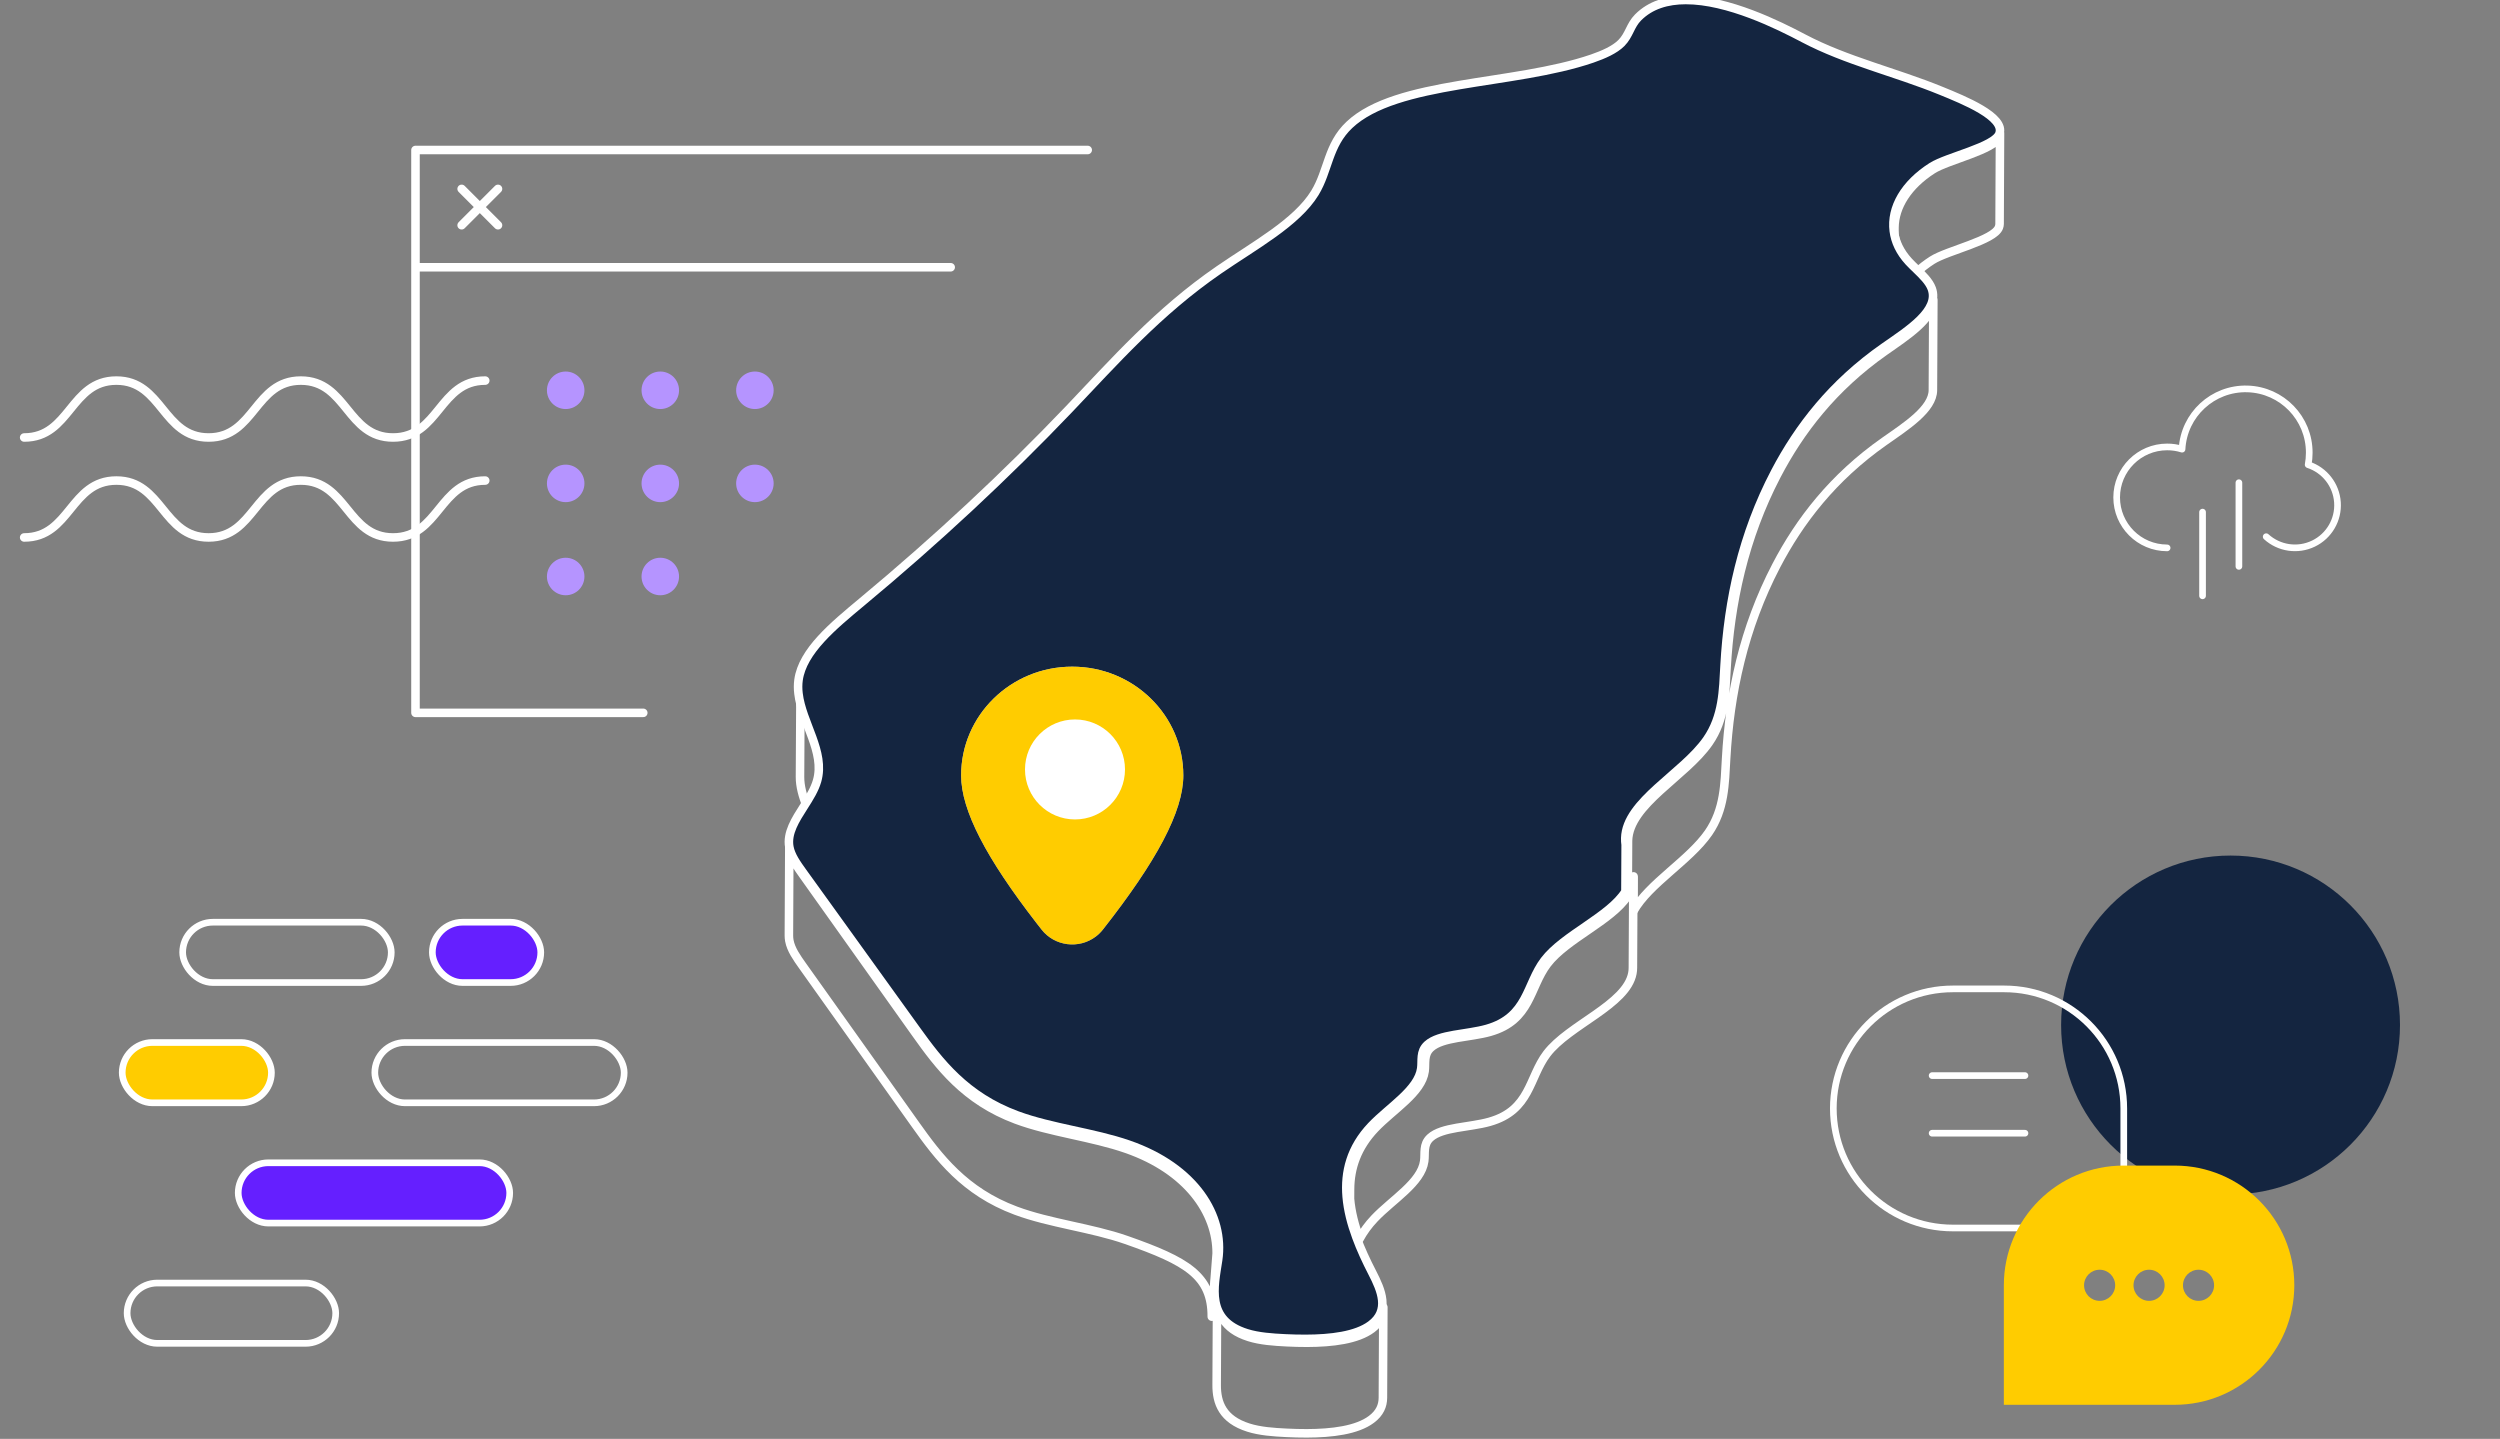 <svg xmlns="http://www.w3.org/2000/svg" xmlns:xlink="http://www.w3.org/1999/xlink" width="450" height="259" viewBox="0 0 450 259">
    <rect x="0" y="0" width="450" height="259" fill="#808080" stroke="none"/>
    <defs>
        <linearGradient id="7vq4yj821a" x1="50%" x2="50%" y1="0%" y2="100%">
            <stop offset="0%" stop-color="#AAC4F9"/>
            <stop offset="100%" stop-color="#7191F1"/>
        </linearGradient>
        <path id="ps3zja3mcb" d="M20 0C8.96 0 0 8.758 0 19.573c0 6.31 4.55 14.926 13.543 26.55l.947 1.214c2.354 2.994 6.723 3.545 9.763 1.237.469-.356.89-.77 1.252-1.23C35.133 35.097 40 26.096 40 19.573 40 8.758 31.04 0 20 0z"/>
    </defs>
    <g fill="none" fill-rule="evenodd">
        <g>
            <g>
                <g>
                    <path fill="#142540" d="M428 184.5c0 16.845-13.655 30.5-30.5 30.5S367 201.345 367 184.5s13.655-30.5 30.5-30.5 30.5 13.655 30.5 30.5" transform="translate(-1008 -178) translate(1008 178) translate(4)"/>
                    <g stroke="#FFF" stroke-linecap="round" stroke-linejoin="round" stroke-width="1.537">
                        <path d="M218 24l-.074 16.31c-.004.202-.037.405-.115.608-.867 2.38-9.258 4.15-12.023 5.922-1.044.67-1.976 1.394-2.79 2.16-.46-.447-.92-.898-1.335-1.353-1.558-1.718-2.425-3.597-2.663-5.508l.004-1.155c.02-3.807 2.461-7.635 6.862-10.45 2.761-1.77 11.156-3.542 12.023-5.922.074-.202.111-.405.111-.612zM5.66 140.513c-.476 1.528-1.484 3.012-2.506 4.487-.657-1.72-1.163-3.444-1.154-5.172L2.08 125c.648 5.197 5.182 10.357 3.58 15.513zM206 54l-.078 16.232c-.017 3.408-4.814 6.465-8.755 9.229-9.27 6.51-15.257 14.34-19.445 22.37-5.86 11.235-8.368 22.977-9.019 34.706-.25 4.515-.267 9.155-3.17 13.357-3.44 4.972-10.79 9.179-13.516 14.106l.029-6.25c-.004.338-.029.676-.095 1.014-.148.799-.482 1.553-.951 2.278v-.127l.041-8.397.004-1.067v-.132c.17-6.583 10.332-11.54 14.562-17.658 2.907-4.202 2.92-8.84 3.17-13.356.651-11.73 3.163-23.47 9.023-34.71 4.184-8.025 10.176-15.861 19.445-22.367 3.941-2.764 8.739-5.82 8.755-9.228z" transform="translate(-1008 -178) translate(1008 178) translate(4) translate(138)"/>
                        <path d="M152 158l-.029 6.234v.005l-.05 9.952c0 .337-.028.674-.095 1.011-1.074 5.671-11.423 9.247-15.399 14.486-3.24 4.275-2.93 10.139-10.295 12.234-3.591 1.024-8.571.925-10.68 2.856-1.342 1.23-.896 2.799-1.094 4.241-.521 3.851-5.7 6.888-8.932 10.282-1.136 1.196-2.029 2.43-2.707 3.699-.884-2.395-1.516-4.816-1.719-7.212l.008-1.71c.017-3.838 1.265-7.57 4.497-10.968 3.232-3.399 8.41-6.435 8.931-10.286.194-1.438-.252-3.008 1.091-4.237 2.108-1.931 7.092-1.833 10.68-2.856 7.364-2.096 7.054-7.96 10.295-12.234 3.418-4.504 11.547-7.78 14.448-12.214.471-.723 1.046-2.946 1.05-3.283zM77 225.604L76.12 237c.034-7.352-4.475-9.982-15.394-13.807-6.242-2.187-13.754-2.99-19.884-5.276-9.244-3.448-13.9-9.644-18.048-15.478-4.962-6.973-9.92-13.947-14.877-20.92l-5.447-7.655c-1.046-1.47-2.1-2.964-2.388-4.54-.058-.317-.083-.632-.082-.945L.077 152c-.001.313.025.628.082.945.289 1.576 1.342 3.07 2.389 4.54l5.446 7.655c4.958 6.974 9.915 13.947 14.877 20.92 4.149 5.834 8.804 12.03 18.048 15.478 6.13 2.286 13.642 3.09 19.884 5.276 10.919 3.825 16.231 11.438 16.197 18.79zM107 235.302l-.077 16.306c-.006 1.407-.554 2.742-2.06 3.87-2.623 1.968-7.147 2.509-11.64 2.522-1.22.003-2.439-.032-3.616-.09-2.365-.113-4.796-.282-6.878-.94-4.666-1.474-5.744-4.46-5.729-7.664L77.077 233c-.015 3.204 1.063 6.19 5.73 7.664 2.081.658 4.511.826 6.877.94 1.177.057 2.395.093 3.616.089 4.493-.013 9.017-.554 11.64-2.522 1.506-1.127 2.053-2.462 2.06-3.869z" transform="translate(-1008 -178) translate(1008 178) translate(4) translate(138)"/>
                        <path fill="#142540" d="M217.887 24.077c-.876 2.376-9.353 4.145-12.147 5.914-4.895 3.099-7.394 7.417-6.859 11.586.241 1.909 1.117 3.785 2.69 5.5.42.454.885.904 1.35 1.35 1.166 1.128 2.329 2.257 2.794 3.517 1.449 3.95-4.118 7.446-8.594 10.566-9.345 6.524-15.381 14.383-19.603 22.432-5.908 11.272-8.436 23.048-9.092 34.812-.253 4.53-.27 9.182-3.197 13.396-4.268 6.136-14.51 11.107-14.68 17.71-.012.401.017.802.071 1.202l-.041 8.422c-2.836 4.524-11.122 7.834-14.589 12.408-3.255 4.297-2.943 10.193-10.341 12.301-3.608 1.029-8.61.93-10.728 2.872-1.35 1.235-.9 2.814-1.1 4.26-.523 3.872-5.725 6.925-8.971 10.342-3.724 3.922-4.825 8.29-4.447 12.748.204 2.409.839 4.842 1.727 7.25.802 2.187 1.81 4.348 2.894 6.447 1.61 3.128 3.2 6.793-.278 9.372-2.649 1.966-7.216 2.504-11.753 2.516-1.233.004-2.462-.03-3.654-.087-2.387-.116-4.84-.28-6.945-.938-7.435-2.326-5.845-8.412-5.135-13.177 1.174-7.917-4.09-16.615-16.142-20.784-6.28-2.173-13.84-2.97-20.01-5.243-9.303-3.43-13.99-9.586-18.167-15.388-4.994-6.93-9.984-13.863-14.97-20.792-1.831-2.537-3.658-5.074-5.485-7.611-1.05-1.463-2.113-2.946-2.403-4.512-.461-2.533 1.108-4.934 2.653-7.36.954-1.495 1.897-3 2.341-4.55 1.499-5.226-2.74-10.457-3.346-15.725-.096-.81-.104-1.625.008-2.439.723-5.201 6.232-9.73 11.413-14.044 13.447-11.185 25.88-22.764 37.243-34.667 8.25-8.645 16.017-17.533 27.039-25.119 6.377-4.396 13.974-8.483 17.254-13.855 2.453-4.029 2.333-8.582 6.206-12.235 8.47-7.995 29.576-7.082 43.687-11.924 2.084-.72 4.072-1.604 5.268-2.802 1.424-1.43 1.586-3.173 3.006-4.608C155.1.872 158.118.008 161.418 0c7.614-.02 16.714 4.512 21.219 6.892 7.696 4.066 16.485 6.062 24.817 9.475 3.94 1.616 11.562 4.661 10.433 7.71z" transform="translate(-1008 -178) translate(1008 178) translate(4) translate(138)"/>
                    </g>
                    <g>
                        <path stroke="#FFF" stroke-linecap="round" stroke-linejoin="round" stroke-width="1.537" d="M.212 0L121.212 0 121.212 21.107 24.876 21.107M80.212 101.312L121.212 101.312 121.212 21.107M106.36 6.999L112.905 13.544M112.905 6.999L106.36 13.544" transform="translate(-1008 -178) translate(1008 178) translate(4) matrix(-1 0 0 1 192 27)"/>
                        <path fill="#B594FF" d="M97.552 43.253c0 1.864-1.511 3.375-3.376 3.375-1.864 0-3.376-1.511-3.376-3.375 0-1.865 1.512-3.377 3.376-3.377 1.865 0 3.376 1.512 3.376 3.377M80.523 43.253c0 1.864-1.511 3.375-3.376 3.375-1.864 0-3.376-1.511-3.376-3.375 0-1.865 1.512-3.377 3.376-3.377 1.865 0 3.376 1.512 3.376 3.377M63.494 43.253c0 1.864-1.511 3.375-3.376 3.375-1.864 0-3.376-1.511-3.376-3.375 0-1.865 1.512-3.377 3.376-3.377 1.865 0 3.376 1.512 3.376 3.377M97.552 60.011c0 1.865-1.511 3.376-3.376 3.376-1.864 0-3.376-1.51-3.376-3.376 0-1.865 1.512-3.375 3.376-3.375 1.865 0 3.376 1.51 3.376 3.375M80.523 60.011c0 1.865-1.511 3.376-3.376 3.376-1.864 0-3.376-1.51-3.376-3.376 0-1.865 1.512-3.375 3.376-3.375 1.865 0 3.376 1.51 3.376 3.375M63.494 60.011c0 1.865-1.511 3.376-3.376 3.376-1.864 0-3.376-1.51-3.376-3.376 0-1.865 1.512-3.375 3.376-3.375 1.865 0 3.376 1.51 3.376 3.375M97.552 76.77c0 1.865-1.511 3.377-3.376 3.377-1.864 0-3.376-1.512-3.376-3.377 0-1.864 1.512-3.376 3.376-3.376 1.865 0 3.376 1.512 3.376 3.376M80.523 76.77c0 1.865-1.511 3.377-3.376 3.377-1.864 0-3.376-1.512-3.376-3.377 0-1.864 1.512-3.376 3.376-3.376 1.865 0 3.376 1.512 3.376 3.376" transform="translate(-1008 -178) translate(1008 178) translate(4) matrix(-1 0 0 1 192 27)"/>
                        <path stroke="#FFF" stroke-linecap="round" stroke-linejoin="round" stroke-width="1.537" d="M108.656 41.506c8.298 0 8.298 10.244 16.597 10.244 8.3 0 8.3-10.244 16.599-10.244S150.15 51.75 158.45 51.75c8.3 0 8.3-10.244 16.6-10.244s8.3 10.244 16.6 10.244M108.656 59.5c8.298 0 8.298 10.243 16.597 10.243 8.3 0 8.3-10.244 16.599-10.244s8.299 10.244 16.598 10.244c8.3 0 8.3-10.244 16.6-10.244s8.3 10.244 16.6 10.244" transform="translate(-1008 -178) translate(1008 178) translate(4) matrix(-1 0 0 1 192 27)"/>
                    </g>
                    <g>
                        <g stroke="#FFF" stroke-linecap="round" stroke-linejoin="round" stroke-width="1.2">
                            <path d="M21.528 0h9.224C42.642 0 52.28 9.638 52.28 21.528V43.04H21.528C9.638 43.04 0 33.402 0 21.512h0C.009 9.629 9.645 0 21.528 0zM17.784 15.608L34.496 15.608M17.784 25.98L34.496 25.98" transform="translate(-1008 -178) translate(1008 178) translate(4) translate(326 178)"/>
                        </g>
                        <path fill="#FC0" fill-rule="nonzero" d="M61.444 31.804H52.22c-11.89.002-21.528 9.642-21.528 21.532v21.528h30.752c11.89 0 21.53-9.638 21.532-21.528 0-11.892-9.64-21.532-21.532-21.532zM47.932 56.152c-1.546 0-2.8-1.254-2.8-2.8 0-1.546 1.254-2.8 2.8-2.8 1.546 0 2.8 1.254 2.8 2.8 0 1.546-1.254 2.8-2.8 2.8zm8.9 0c-1.546 0-2.8-1.254-2.8-2.8 0-1.546 1.254-2.8 2.8-2.8 1.546 0 2.8 1.254 2.8 2.8 0 1.546-1.254 2.8-2.8 2.8zm8.904 0c-1.546 0-2.8-1.254-2.8-2.8 0-1.546 1.254-2.8 2.8-2.8 1.546 0 2.8 1.254 2.8 2.8 0 1.543-1.249 2.796-2.792 2.8h-.008z" transform="translate(-1008 -178) translate(1008 178) translate(4) translate(326 178)"/>
                    </g>
                    <g stroke="#FFF" stroke-linecap="round" stroke-linejoin="round" stroke-width="1.2" transform="translate(-1008 -178) translate(1008 178) translate(4) translate(18 166)">
                        <rect width="37.548" height="10.856" x="10.88" rx="5.428"/>
                        <rect width="37.548" height="10.856" x=".88" y="64.948" rx="5.428"/>
                        <rect width="19.516" height="10.856" x="55.824" fill="#651FFF" fill-rule="nonzero" rx="5.428"/>
                        <rect width="48.868" height="10.856" x="20.88" y="43.3" fill="#651FFF" fill-rule="nonzero" rx="5.428"/>
                        <rect width="44.884" height="10.856" x="45.468" y="21.652" rx="5.428"/>
                        <rect width="26.856" height="10.856" y="21.652" fill="#FC0" fill-rule="nonzero" rx="5.428"/>
                    </g>
                    <g stroke="#FFF" stroke-linecap="round" stroke-linejoin="round" stroke-width="1.2">
                        <path d="M9.084 28.618C4.067 28.618 0 24.55 0 19.534c0-5.017 4.067-9.085 9.084-9.085.91-.004 1.815.13 2.684.4M34.468 13.646c2.978.971 5.066 3.656 5.275 6.782.209 3.125-1.503 6.064-4.326 7.423-2.822 1.36-6.187.866-8.501-1.245M11.768 10.854C12.095 4.64 17.32-.174 23.538.004c6.218.18 11.157 5.289 11.126 11.51 0 .715-.066 1.428-.196 2.132M15.46 22.182L15.46 37.246M22.004 16.886L22.004 31.95" transform="translate(-1008 -178) translate(1008 178) translate(4) translate(377 70)"/>
                    </g>
                    <g transform="translate(-1008 -178) translate(1008 178) translate(4) translate(169 120)">
                        <g fill-rule="nonzero">
                            <use fill="url(#7vq4yj821a)" xlink:href="#ps3zja3mcb"/>
                            <use fill="#FC0" xlink:href="#ps3zja3mcb"/>
                        </g>
                        <circle cx="20.5" cy="18.5" r="9" fill="#FFF"/>
                    </g>
                </g>
            </g>
        </g>
    </g>
</svg>

